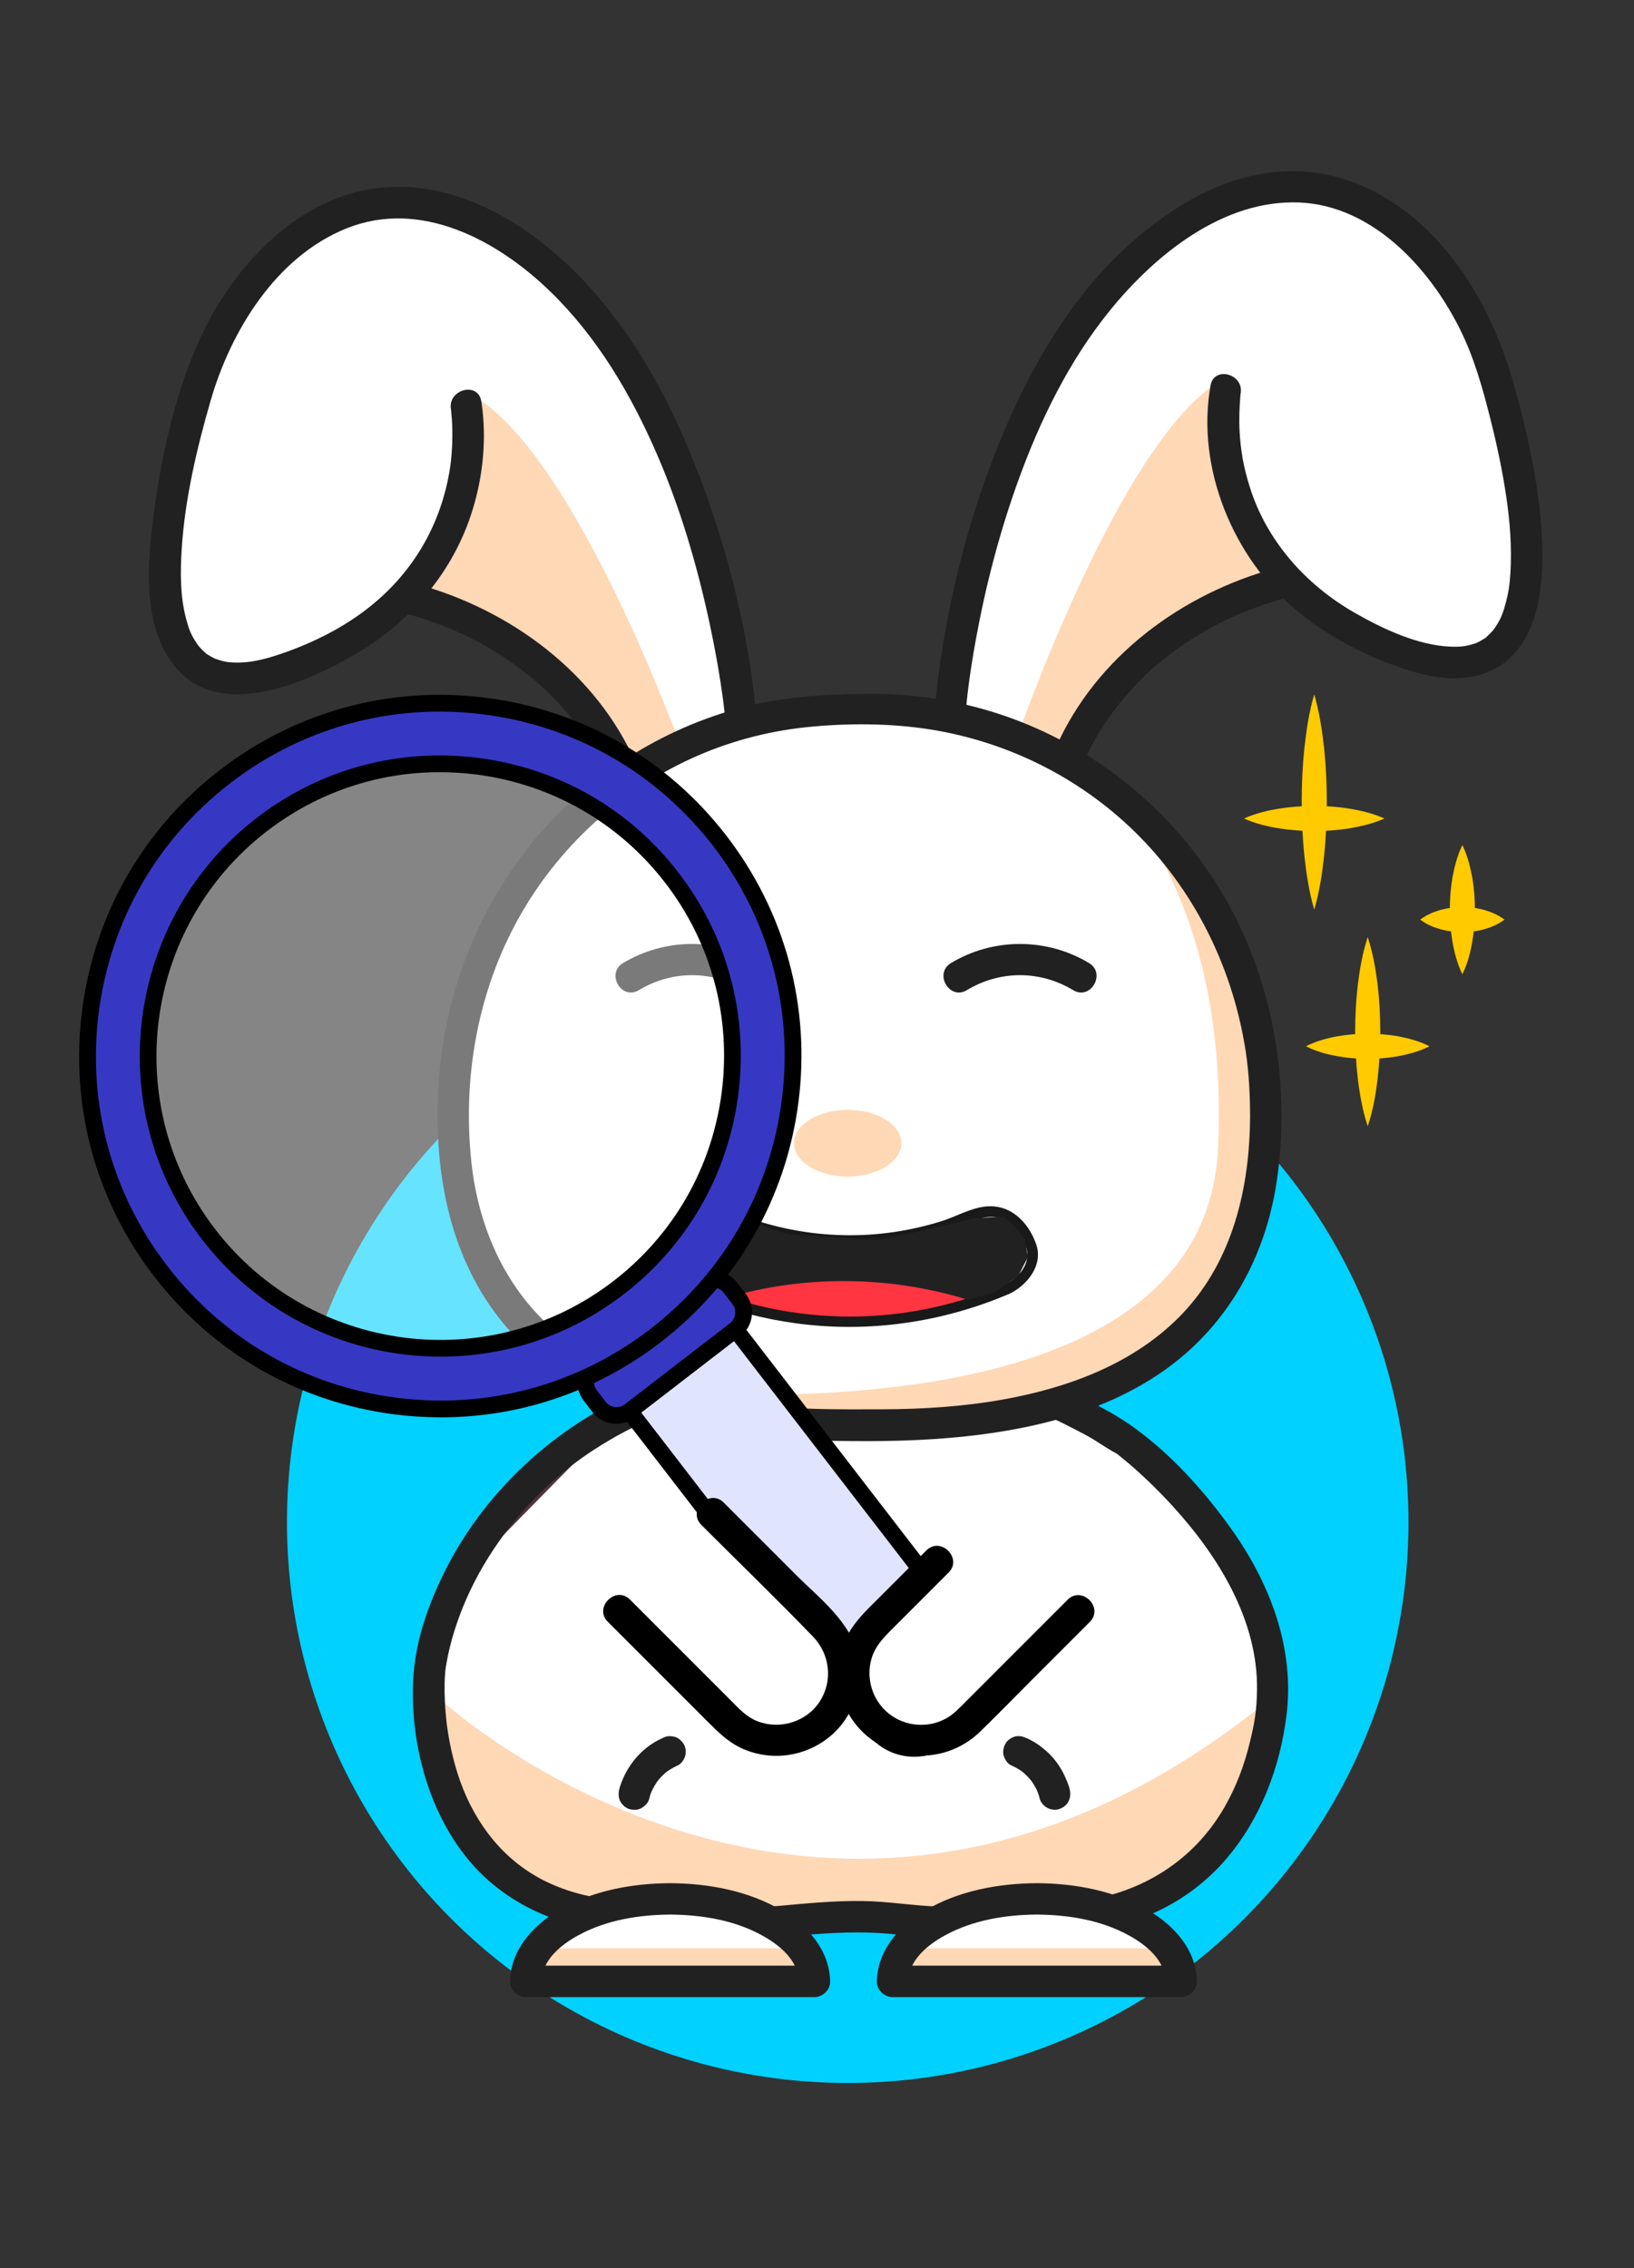 <?xml version="1.0" encoding="utf-8"?>
<!-- Generator: Adobe Illustrator 25.1.0, SVG Export Plug-In . SVG Version: 6.00 Build 0)  -->
<svg version="1.1" id="Calque_1" xmlns="http://www.w3.org/2000/svg" xmlns:xlink="http://www.w3.org/1999/xlink" x="0px" y="0px"
	 viewBox="0 0 195.26 270.97" style="enable-background:new 0 0 195.26 270.97;" xml:space="preserve">
<rect x="0" y="0" width="195.26" height="270.97" fill="#333333" stroke="none"/>
<style type="text/css">
	.st0{fill:#00D1FF;}
	.st1{fill:#FFFFFF;stroke:#50333C;stroke-width:0.75;stroke-miterlimit:10;}
	.st2{fill:#FFD8B6;}
	.st3{fill:#FFFFFF;}
	.st4{fill:#50333C;}
	.st5{fill:#222122;}
	.st6{fill:#FF3542;}
	.st7{fill:#191919;}
	.st8{fill:#FFCA00;}
	.st9{opacity:0.4;fill:#FFFFFF;}
	.st10{fill:#E1E4FD;}
	.st11{fill:#3638C4;}
</style>
<circle class="st0" cx="101.3" cy="181.83" r="67.01"/>
<path class="st1" d="M152.63,200.28c-0.55-1.22-0.63-2.66-0.24-3.95l-4.73-8.89l-6.43-10.53l-16.32-8.4l-17.03,2.19L81.11,169
	l-6.38-0.99l-18.2,18.53l-4.86,11.7c0.32,1.05,0.32,2.2,0,3.26c0.83,4.7,0.33,9.99,2.04,14.51c3.62,9.57,11.38,12.39,21,12.91
	c1.04,0.06,2.12,0.48,3.01,1.14l0.4-1.02l45.88,1.33c0.8-0.9,1.99-1.48,3.6-1.44c2.06,0.04,4.27,0.08,6.48,0.02
	c0.77-1.3,2.13-2.24,4.1-2.24c0.34,0,0.66,0.03,0.96,0.09c2.3-2.4,5.02-4.45,7.4-6.72c0.08-0.65,0.27-1.3,0.58-1.91
	c0.7-1.39,1.54-2.7,2.3-4.07c0.11-0.19,0.21-0.39,0.31-0.59c-0.15-1.26,0.18-2.55,0.94-3.62c0.01-0.04,0.02-0.07,0.03-0.11
	c0.24-1.26,0.91-2.15,1.77-2.73C152.48,204.78,152.35,202.48,152.63,200.28z"/>
<path class="st2" d="M52.83,203.2c0,0,46.36,42.42,98.64,0l-4.69,16.86l-10.23,6.79l-7.24,0.46l-14.8,1.22l-7.64,1.12l-9.69-1.06
	l-4.88,0.49l-10.31-1.46l-14.28,1.32l-3.91-2.92l-10.96-11.67V203.2z"/>
<polygon class="st1" points="87.39,169.18 119.45,170.12 137.05,163.17 147.89,151.13 151.25,135.77 146.93,113.28 137.89,99.88 
	122.97,88.62 106.93,84.97 92.23,86.03 75.11,92.2 62.6,105.98 56.59,119.27 53.84,135.18 59.42,154.15 69.98,164.2 "/>
<polygon class="st1" points="76.93,92.2 87.98,85.79 85.61,71.56 79.99,55.1 71.23,38.09 58.87,27.34 44.68,24.16 32.96,30.75 
	26.27,39.87 22.1,54.3 21.36,61.69 20.62,70.98 22.48,78.57 26.11,81.32 39.21,77.77 46.97,72.55 54.3,74.15 61.82,78.9 69.7,86.03 
	"/>
<polygon class="st3" points="125.41,90.64 114.35,84.23 116.72,70 122.34,53.54 131.1,36.53 143.47,25.78 157.65,22.6 169.37,29.19 
	176.06,38.3 180.23,52.74 180.97,60.13 181.71,69.42 179.85,77.01 176.22,79.76 163.12,76.21 155.36,70.99 148.03,72.59 
	140.51,77.34 132.63,84.47 "/>
<path class="st2" d="M81.53,89.65c0,0-12.77-35.68-25.22-42.51l-2.16,13.92l-2.96,7.78l-0.45,1.82l7.1,2.61l12.49,10.3l5.53,8.2
	L81.53,89.65z"/>
<path class="st2" d="M120.99,89.65c0,0,12.77-37.55,25.22-44.38l2.16,15.79l2.96,7.78l0.45,1.82l-7.1,2.61l-12.49,10.3l-5.53,8.2
	L120.99,89.65z"/>
<path class="st2" d="M151.7,127.75c-0.19-0.88-0.16-1.81,0.1-2.67c-1.89-1.87-2.55-4.34-3.13-6.94c-0.81-3.61-2.28-7.07-3.8-10.43
	c-2.34-5.19-5.24-10.76-10.94-12.4c6.08,7.51,12.57,20.59,11.63,41.79c-1.44,32.6-54.72,30.4-72.82,28.7
	c2.23,1.03,4.64,1.88,7.02,2.11c1.54,0.15,2.93,0.84,3.78,1.98c0.53,0.07,1.01,0.22,1.43,0.43c0.25-0.04,0.5-0.06,0.77-0.06
	c0.83,0,1.53,0.19,2.13,0.5c4.39-0.46,8.72,0.47,13.11,0.55c0.37,0.01,0.71,0.05,1.03,0.12c0.24-0.04,0.48-0.06,0.72-0.07
	c2.7-0.02,5.4-0.19,8.1-0.22c0.54-0.23,1.16-0.36,1.86-0.36c0.44,0,0.85,0.06,1.22,0.15c0.49-0.17,1.03-0.28,1.64-0.28
	c0.34,0,0.65,0.03,0.95,0.09c4.39-1.54,8.75-2.93,13.35-3.6l8.18-3.96c0.36-2.05,1.88-3.86,4.56-3.87c0-0.01,0.01-0.01,0.01-0.02
	c2.4-3.63,5.75-7.08,6.96-11.34c0.26-0.9,0.68-1.6,1.22-2.12l1.64-12.16C150.98,132.12,150.75,129.62,151.7,127.75z"/>
<path class="st4" d="M88.61,144.78"/>
<g>
	<g>
		<path class="st5" d="M127.84,213.83c-0.12-0.59-0.39-1.17-0.63-1.71c-0.51-1.1-1.27-2.13-2.17-2.93c-0.7-0.62-1.48-1.16-2.34-1.54
			c-0.48-0.21-0.92-0.33-1.44-0.19c-0.43,0.12-0.91,0.46-1.12,0.86c-0.23,0.44-0.35,0.96-0.19,1.44c0.14,0.44,0.43,0.93,0.86,1.12
			c0.56,0.25,1.09,0.56,1.57,0.93c-0.13-0.1-0.25-0.2-0.38-0.29c0.5,0.39,0.94,0.83,1.33,1.33c-0.1-0.13-0.2-0.25-0.29-0.38
			c0.42,0.54,0.77,1.13,1.03,1.76c-0.06-0.15-0.13-0.3-0.19-0.45c0.14,0.34,0.27,0.69,0.35,1.04c0.09,0.44,0.48,0.9,0.86,1.12
			c0.4,0.24,0.99,0.33,1.44,0.19c0.45-0.15,0.89-0.43,1.12-0.86C127.9,214.81,127.95,214.35,127.84,213.83L127.84,213.83z"/>
	</g>
</g>
<g>
	<g>
		<path class="st5" d="M77.6,214.83c0.07-0.36,0.21-0.71,0.35-1.04c-0.06,0.15-0.13,0.3-0.19,0.45c0.27-0.63,0.62-1.22,1.03-1.76
			c-0.1,0.13-0.2,0.25-0.29,0.38c0.39-0.5,0.83-0.94,1.33-1.33c-0.13,0.1-0.25,0.2-0.38,0.29c0.49-0.37,1.01-0.68,1.57-0.93
			c0.4-0.18,0.75-0.72,0.86-1.12c0.12-0.45,0.07-1.05-0.19-1.44c-0.26-0.4-0.64-0.75-1.12-0.86c-0.17-0.02-0.33-0.04-0.5-0.07
			c-0.34,0-0.65,0.09-0.95,0.26c-2.4,1.07-4.21,3.24-5.01,5.71c-0.05,0.15-0.1,0.31-0.13,0.47c-0.1,0.5-0.07,1,0.19,1.44
			c0.23,0.39,0.67,0.76,1.12,0.86c0.48,0.11,1.02,0.09,1.44-0.19C77.13,215.7,77.5,215.31,77.6,214.83L77.6,214.83z"/>
	</g>
</g>
<g>
	<g>
		<path class="st5" d="M126.2,169.63c1.22,0.56,2.41,1.16,3.58,1.81c1.26,0.69,2.44,1.58,3.71,2.24c0.41,0.21-0.33-0.27-0.04-0.03
			c0.25,0.21,0.5,0.4,0.75,0.61c2.14,1.76,4.14,3.7,6.01,5.75c5.42,5.96,10.14,13.6,10,21.92c-0.04,2.39-0.27,3.82-0.85,6.19
			c-0.69,2.84-1.64,5.34-3.07,7.83c-3.62,6.27-9.78,10.16-16.96,11.12c-2.74,0.37-5.52,0.24-8.27,0.37
			c-2.95,0.13-5.9,0.39-8.85,0.32c-3.07-0.08-6.1-0.63-9.18-0.66c-3.28-0.04-6.53,0.27-9.79,0.57c-2.91,0.27-5.85,0.02-8.76-0.17
			c-3.06-0.2-6.12-0.24-9.18-0.37c-3.69-0.16-7.42-0.93-10.69-2.68c-5.04-2.69-8.28-7.39-9.92-12.55c-0.37-1.16-0.67-2.34-0.91-3.54
			c-0.1-0.51-0.19-1.02-0.27-1.54c-0.02-0.12-0.13-0.9-0.07-0.42c-0.04-0.29-0.07-0.59-0.1-0.88c-0.16-1.47-0.24-2.96-0.21-4.44
			c0.01-0.49,0.04-0.96,0.08-1.45c0.01-0.14,0.03-0.27,0.05-0.4c-0.08,0.69,0,0.04,0.02-0.11c0.08-0.44,0.15-0.87,0.24-1.31
			c0.27-1.27,0.61-2.52,1.03-3.75c2.83-8.44,9-16.08,16.46-20.89c2.41-1.56,4.95-2.92,7.62-3.98c0.94-0.37,1.6-1.26,1.31-2.31
			c-0.25-0.9-1.36-1.68-2.31-1.31c-10.29,4.05-19.2,11.85-24.27,21.73c-2.03,3.97-3.66,8.44-3.96,12.93
			c-0.56,8.68,2.37,18.64,9.03,24.47c2.81,2.46,6.17,4.18,9.77,5.14c5.22,1.39,10.69,1.03,16.03,1.39c2.98,0.2,6,0.45,8.99,0.19
			c3.51-0.32,6.99-0.64,10.52-0.55c3.1,0.07,6.16,0.65,9.27,0.66c3.32,0.01,6.64-0.31,9.96-0.4c5.05-0.14,9.86-0.43,14.56-2.45
			c3.46-1.48,6.58-3.76,9.02-6.63c4.1-4.81,6.4-10.88,7.18-17.11c1.01-8.04-1.97-15.8-6.59-22.28c-3.23-4.53-7.2-8.95-11.76-12.21
			c-2.24-1.61-4.79-2.89-7.29-4.05C125.92,165.39,124.01,168.62,126.2,169.63L126.2,169.63z"/>
	</g>
</g>
<g>
	<g>
		<path class="st5" d="M149.38,133.33c-0.03,8.51-2.04,17.22-8.04,23.56c-5.64,5.95-13.57,8.88-21.48,10.3
			c-4.74,0.85-9.56,1.15-14.37,1.17c-5.06,0.02-10.12,0.04-15.16-0.5c-8.13-0.86-16.69-3.04-23.22-8.21
			c-6.49-5.13-9.94-12.79-10.79-20.91c-1.05-10.02,0.76-20.33,5.71-29.15c4.66-8.3,11.85-14.95,20.5-18.94
			c4.32-1.99,9.03-3.27,13.76-3.77c4.91-0.51,10.11-0.5,14.99,0.28c9.45,1.53,18.24,6,24.95,12.83
			c6.86,6.99,11.19,16.08,12.65,25.74C149.25,128.27,149.38,130.81,149.38,133.33c-0.01,2.41,3.74,2.42,3.75,0
			c0.02-10.75-3.1-21.48-9.44-30.23c-6.05-8.36-14.61-14.66-24.44-17.85c-4.99-1.62-10.27-2.4-15.51-2.36
			c-5.34,0.04-10.54,0.36-15.71,1.8c-9.87,2.75-18.74,8.68-25.05,16.75c-6.64,8.5-10.29,18.97-10.66,29.74
			c-0.33,9.53,1.59,19.29,7.75,26.82c5.57,6.81,13.98,10.58,22.42,12.4c4.94,1.06,10.01,1.55,15.06,1.68
			c5.35,0.14,10.77,0.15,16.11-0.32c9.04-0.79,18.46-2.92,25.91-8.37c7.31-5.35,11.66-13.33,12.99-22.23
			c0.39-2.6,0.57-5.21,0.58-7.83C153.14,130.92,149.39,130.92,149.38,133.33z"/>
	</g>
</g>
<g>
	<g>
		<path class="st5" d="M48.73,73.37c10.42,2.83,19.68,9.75,24.05,19.78c0.41,0.94,1.76,1.13,2.57,0.67
			c0.96-0.55,1.08-1.64,0.67-2.57c-4.74-10.86-15.05-18.45-26.3-21.5C47.4,69.12,46.4,72.74,48.73,73.37L48.73,73.37z"/>
	</g>
</g>
<g>
	<g>
		<path class="st5" d="M90.43,86.03c-0.88-10.17-3.47-20.46-7.16-29.94c-3.07-7.89-7.12-15.51-12.84-21.82
			c-6.5-7.17-16.04-13.31-26.09-11.69c-9.48,1.52-16.84,9.83-20.58,18.19c-2.97,6.62-4.58,14.18-5.48,21.36
			c-0.72,5.7-1.23,13.25,2.94,17.86c5.37,5.93,15.17,1.61,20.77-1.56c6.65-3.76,11.86-9.61,14.28-16.89
			c1.32-3.96,1.86-8.35,1.39-12.52c-0.04-0.37-0.09-0.74-0.15-1.11c-0.42-2.37-4.04-1.37-3.62,1c0.11,0.63-0.03-0.48,0.02,0.17
			c0.05,0.58,0.11,1.16,0.13,1.74c0.03,0.87,0.02,1.74-0.02,2.61c-0.07,1.25-0.16,2.01-0.32,2.96c-1.04,6.02-3.97,11.33-8.65,15.38
			c-3.31,2.87-7.34,4.93-11.47,6.34c-1.59,0.54-3.22,0.99-4.85,1.04c-0.67,0.02-1.35-0.02-1.72-0.09c-0.27-0.05-0.54-0.12-0.8-0.2
			c-0.14-0.04-0.28-0.09-0.42-0.14c-0.52-0.19,0.3,0.16-0.19-0.08c-0.25-0.12-0.49-0.26-0.73-0.41c-0.37-0.23-0.07-0.01-0.34-0.25
			c-0.49-0.43-0.8-0.79-0.97-1.05c-0.76-1.12-0.98-1.73-1.32-3.01c-0.71-2.66-0.71-5.5-0.52-8.41c0.39-5.96,1.79-11.9,3.45-17.65
			c2.41-8.33,7.81-17.18,16.22-20.57c8.84-3.56,18.02,1.38,24.35,7.52c5.61,5.43,9.65,12.28,12.74,19.4
			c2.78,6.39,4.77,13.15,6.25,19.95c0.53,2.45,1,4.92,1.38,7.4c0.07,0.47,0.14,0.95,0.21,1.43c0.03,0.21,0.06,0.42,0.09,0.63
			c-0.07-0.48,0-0.03,0.02,0.19c0.07,0.55,0.14,1.1,0.2,1.66c0.02,0.19,0.04,0.39,0.06,0.58C86.89,88.42,90.64,88.44,90.43,86.03
			L90.43,86.03z"/>
	</g>
</g>
<g>
	<g>
		<path class="st5" d="M129.46,91.1c4.43-9.94,13.61-16.79,23.98-19.6c2.33-0.63,1.34-4.25-1-3.62
			c-11.2,3.04-21.42,10.55-26.22,21.32c-0.42,0.93-0.26,2,0.67,2.57C127.69,92.25,129.05,92.03,129.46,91.1L129.46,91.1z"/>
	</g>
</g>
<g>
	<g>
		<path class="st5" d="M144.66,46.04c-1.76,9.85,2.69,20.57,10.25,26.87c3.74,3.11,8.09,5.36,12.68,6.93
			c3.18,1.09,6.89,1.78,10.12,0.49c5.9-2.37,6.76-9.62,6.58-15.17c-0.21-6.58-1.67-13.15-3.46-19.47
			c-2.61-9.23-8.1-18.56-16.97-22.99c-4.22-2.11-8.87-2.75-13.51-1.86c-5.36,1.02-10.25,3.98-14.37,7.46
			c-6.47,5.45-11.22,12.78-14.74,20.4c-5.03,10.9-8.17,22.89-9.44,34.83c-0.02,0.21-0.05,0.43-0.06,0.64c-0.21,2.4,3.54,2.39,3.75,0
			c0.06-0.75,0.16-1.49,0.25-2.24c0.02-0.14,0.11-0.79,0.02-0.19c0.03-0.21,0.06-0.42,0.09-0.63c0.07-0.48,0.14-0.95,0.21-1.43
			c0.18-1.15,0.37-2.29,0.58-3.43c1.18-6.42,2.84-12.77,5.06-18.9c2.61-7.2,6.09-14.3,10.94-20.27
			c5.43-6.68,13.54-13.26,22.62-12.89c8.72,0.36,15.54,7.79,19.18,15.09c1.71,3.41,2.73,7.09,3.66,10.77
			c0.77,3.05,1.43,6.14,1.89,9.25c0.44,2.97,0.69,6.11,0.5,9.15c-0.08,1.34-0.22,2.38-0.61,3.77c-0.34,1.22-0.59,1.87-1.37,2.96
			c-0.04,0.05-0.22,0.28-0.01,0.02c-0.09,0.11-0.18,0.21-0.27,0.31c-0.17,0.18-0.35,0.35-0.53,0.52c-0.36,0.33,0.02,0.04-0.41,0.31
			c-0.26,0.16-0.53,0.32-0.81,0.45c-0.3,0.14,0.41-0.15-0.11,0.04c-0.11,0.04-0.22,0.08-0.33,0.11c-0.29,0.09-0.59,0.16-0.89,0.22
			c-0.44,0.09-1.11,0.12-1.83,0.09c-3.89-0.16-8.03-2.1-11.41-4.03c-5.92-3.38-10.57-8.65-12.57-15.06
			c-0.76-2.44-1.08-4.33-1.21-6.62c-0.08-1.46-0.02-2.89,0.1-4.34c0.05-0.62-0.09,0.47,0.02-0.17
			C148.7,44.68,145.09,43.67,144.66,46.04L144.66,46.04z"/>
	</g>
</g>
<polygon class="st3" points="70.17,227.48 63.16,233.23 64.03,234.81 66.39,236.7 91.6,235.99 95.78,235.44 95.78,232.62 
	89.71,229.14 83.5,227.04 "/>
<polygon class="st3" points="114.6,227.48 107.59,233.23 108.45,234.81 110.82,236.7 136.03,235.99 140.2,235.44 140.2,232.62 
	134.14,229.14 127.93,227.04 "/>
<rect x="64.42" y="232.75" class="st2" width="31.35" height="3.95"/>
<rect x="108.22" y="232.75" class="st2" width="31.35" height="3.95"/>
<g>
	<g>
		<path class="st5" d="M80.07,224.97c-4.61,0.03-9.43,0.91-13.42,3.31c-3.05,1.83-5.62,4.71-5.7,8.42
			c-0.02,1.01,0.88,1.88,1.88,1.88c10.05,0,20.09,0,30.14,0c1.45,0,2.9,0,4.35,0c1,0,1.9-0.86,1.88-1.88
			c-0.08-3.72-2.65-6.6-5.7-8.42C89.5,225.88,84.68,225,80.07,224.97c-2.41-0.02-2.42,3.73,0,3.75c3.75,0.03,7.64,0.65,10.96,2.47
			c2.09,1.14,4.36,2.97,4.41,5.51c0.62-0.62,1.25-1.25,1.88-1.88c-10.05,0-20.09,0-30.14,0c-1.45,0-2.9,0-4.35,0
			c0.62,0.62,1.25,1.25,1.88,1.88c0.05-2.54,2.32-4.37,4.41-5.51c3.33-1.82,7.21-2.44,10.96-2.47
			C82.49,228.7,82.49,224.95,80.07,224.97z"/>
	</g>
</g>
<g>
	<g>
		<path class="st5" d="M123.9,224.97c-4.61,0.03-9.43,0.91-13.42,3.31c-3.05,1.83-5.62,4.71-5.7,8.42
			c-0.02,1.01,0.88,1.88,1.88,1.88c10.05,0,20.09,0,30.14,0c1.45,0,2.9,0,4.35,0c1,0,1.9-0.86,1.88-1.88
			c-0.08-3.72-2.65-6.6-5.7-8.42C133.32,225.88,128.5,225,123.9,224.97c-2.41-0.02-2.42,3.73,0,3.75c3.75,0.03,7.64,0.65,10.96,2.47
			c2.09,1.14,4.36,2.97,4.41,5.51c0.62-0.62,1.25-1.25,1.88-1.88c-10.05,0-20.09,0-30.14,0c-1.45,0-2.9,0-4.35,0
			c0.62,0.62,1.25,1.25,1.88,1.88c0.05-2.54,2.32-4.37,4.41-5.51c3.33-1.82,7.21-2.44,10.96-2.47
			C126.31,228.7,126.31,224.95,123.9,224.97z"/>
	</g>
</g>
<g>
	<ellipse class="st2" cx="101.3" cy="136.57" rx="6.41" ry="3.99"/>
	<polygon class="st6" points="86.65,154.33 102.3,150.31 114.26,151.45 116.25,155.68 111.5,156.95 102.3,158.14 95.45,157.29 
		89.7,156.57 87.28,155.81 84.91,154.22 	"/>
	<g>
		<g>
			<path class="st7" d="M119.9,153.53c-6.13,2.6-12.76,3.9-19.42,3.74c-3.31-0.08-6.6-0.51-9.82-1.29
				c-1.58-0.38-3.13-0.84-4.66-1.38c-1.49-0.53-3.18-1.01-4.35-2.11c-0.87-0.81-1.52-2.09-1.19-3.3c0.36-1.3,1.4-2.93,2.65-3.49
				c1.52-0.69,2.89-0.2,4.33,0.38c1.51,0.61,3.06,1.12,4.63,1.52c6.07,1.57,12.51,1.6,18.59,0.11c1.87-0.46,3.69-1.08,5.47-1.8
				c1.48-0.6,3.09-0.87,4.49,0.11c0.76,0.54,1.15,1.39,1.6,2.18c0.35,0.61,0.62,1.16,0.55,1.88
				C122.62,151.73,121.29,152.89,119.9,153.53c-0.73,0.34-0.09,1.42,0.63,1.08c2.18-1.01,4.19-3.46,3.28-6
				c-0.97-2.71-3.15-4.85-6.18-4.46c-1.78,0.23-3.48,1.23-5.19,1.76c-1.82,0.56-3.69,0.99-5.58,1.27c-4.08,0.6-8.28,0.5-12.32-0.3
				c-1.88-0.37-3.73-0.88-5.53-1.53c-1.58-0.57-3.05-1.4-4.78-1.22c-1.34,0.14-2.58,0.75-3.41,1.83c-0.78,1.01-1.65,2.4-1.7,3.72
				c-0.11,2.95,2.48,4.55,4.87,5.5c3.58,1.42,7.34,2.4,11.16,2.91c8.62,1.17,17.38-0.09,25.38-3.49
				C121.26,154.3,120.63,153.22,119.9,153.53z"/>
		</g>
	</g>
	<path class="st5" d="M86.2,155.3c0,0,13.2-5.08,29.53,0l3.17-0.93l2.79-1.95l1.14-2.24l-0.34-2.04l-1.23-1.68l-1.36-1.14
		l-3.73,0.25l-4.23,1.06l-6.99,1.51l-10.71-0.67l-5.25-1.69l-3.94-0.47l-3.09,0.47l-1.82,1.86l0.3,2.46l0.47,2.03l3.6,2.92
		L86.2,155.3z"/>
	<path class="st4" d="M88.89,142.18"/>
	<g>
		<g>
			<path class="st5" d="M115.53,118.29c3.97-2.39,8.74-2.39,12.72,0c2.07,1.25,3.96-1.99,1.89-3.24c-5.06-3.04-11.44-3.04-16.5,0
				C111.57,116.3,113.46,119.54,115.53,118.29L115.53,118.29z"/>
		</g>
	</g>
	<g>
		<g>
			<path class="st5" d="M76.34,118.29c3.97-2.39,8.74-2.39,12.72,0c2.07,1.25,3.96-1.99,1.89-3.24c-5.06-3.04-11.44-3.04-16.5,0
				C72.38,116.3,74.26,119.54,76.34,118.29L76.34,118.29z"/>
		</g>
	</g>
</g>
<g>
	<g>
		<path class="st8" d="M165.44,97.78c-1.4,0.62-2.8,0.94-4.2,1.18c-1.4,0.22-2.8,0.32-4.19,0.32c-1.4,0-2.8-0.1-4.2-0.32
			c-1.4-0.23-2.8-0.55-4.2-1.18c1.4-0.62,2.8-0.95,4.2-1.18c1.4-0.22,2.8-0.32,4.2-0.32c1.4,0,2.8,0.1,4.19,0.32
			C162.64,96.84,164.04,97.16,165.44,97.78z"/>
	</g>
	<g>
		<path class="st8" d="M157.05,82.95c0.62,2.14,0.94,4.29,1.18,6.43c0.22,2.14,0.32,4.29,0.32,6.43c0,2.14-0.1,4.29-0.32,6.43
			c-0.24,2.14-0.55,4.29-1.18,6.43c-0.63-2.14-0.94-4.29-1.18-6.43c-0.22-2.14-0.32-4.29-0.32-6.43c0-2.14,0.1-4.29,0.32-6.43
			C156.11,87.24,156.42,85.09,157.05,82.95z"/>
	</g>
	<g>
		<path class="st8" d="M179.79,109.86c-0.84,0.62-1.68,0.94-2.52,1.18c-0.84,0.22-1.68,0.32-2.52,0.32c-0.84,0-1.68-0.1-2.52-0.32
			c-0.84-0.23-1.68-0.55-2.52-1.18c0.84-0.62,1.68-0.95,2.52-1.18c0.84-0.22,1.68-0.32,2.52-0.32c0.84,0,1.68,0.1,2.52,0.32
			C178.11,108.92,178.95,109.24,179.79,109.86z"/>
	</g>
	<g>
		<path class="st8" d="M174.75,100.95c0.62,1.29,0.94,2.58,1.18,3.86c0.22,1.29,0.32,2.58,0.32,3.86c0,1.29-0.1,2.58-0.32,3.86
			c-0.23,1.29-0.55,2.58-1.18,3.86c-0.62-1.29-0.95-2.58-1.18-3.86c-0.22-1.29-0.32-2.58-0.32-3.86c0-1.29,0.1-2.58,0.32-3.86
			C173.81,103.53,174.13,102.24,174.75,100.95z"/>
	</g>
	<g>
		<path class="st8" d="M170.82,124.99c-1.23,0.62-2.46,0.94-3.69,1.18c-1.23,0.22-2.46,0.32-3.69,0.32c-1.23,0-2.46-0.1-3.69-0.32
			c-1.23-0.23-2.46-0.55-3.69-1.18c1.23-0.62,2.46-0.95,3.69-1.18c1.23-0.22,2.46-0.32,3.69-0.32c1.23,0,2.46,0.1,3.69,0.32
			C168.36,124.05,169.59,124.37,170.82,124.99z"/>
	</g>
	<g>
		<path class="st8" d="M163.44,111.95c0.62,1.88,0.94,3.77,1.18,5.65c0.22,1.88,0.32,3.77,0.32,5.65c0,1.88-0.1,3.77-0.32,5.65
			c-0.23,1.88-0.55,3.77-1.18,5.65c-0.62-1.88-0.95-3.77-1.18-5.65c-0.22-1.88-0.32-3.77-0.32-5.65c0-1.88,0.1-3.77,0.32-5.65
			C162.5,115.72,162.82,113.84,163.44,111.95z"/>
	</g>
</g>
<g>
	<circle class="st9" cx="52.61" cy="126.16" r="36.39"/>
	<g>
		<path class="st10" d="M112.74,206.79c-3.82,1.21-8.36-0.96-9.49-4.87c-0.96-3.32,0.94-6.35,2.95-8.8c0.68-0.83,1.42-1.6,2.16-2.37
			c0.3-0.31,0.58-0.65,0.89-0.95c0.37-0.67,0.81-1.18,1.31-1.56l-23.21-30.1c-2.03-2.63-5.81-3.12-8.45-1.09l-3.12,2.41
			c-2.63,2.03-3.12,5.81-1.09,8.45l11.71,15.19c2.55,2.15,5,4.42,7.61,6.49c2.74,2.17,5.23,4.37,6.99,7.44
			c1.05,1.83,0.83,3.59-0.05,4.95l3.51,4.55c2.03,2.63,5.81,3.12,8.45,1.09l3.12-2.41c0.72-0.55,1.27-1.24,1.66-1.99
			C116.32,204.72,114.89,206.11,112.74,206.79z"/>
		<path d="M112.74,206.79c-0.21,0.07-0.43,0.12-0.64,0.17c-2.18,1.51-5.19,1.08-6.83-1.04l-3.81-4.94c-0.24,0.68-0.64,1.28-1.14,1.8
			l3.36,4.36c1.38,1.79,3.47,2.73,5.57,2.73c1.5,0,3.01-0.48,4.28-1.46l3.12-2.41c1.48-1.14,2.38-2.77,2.64-4.49
			C117.29,203.58,115.7,205.86,112.74,206.79z"/>
		<path d="M85.49,182.31c1.6,1.31,3.14,2.68,4.69,4.03l-14.69-19.06c-0.82-1.06-1.18-2.38-1-3.71c0.17-1.33,0.85-2.52,1.92-3.33
			l3.12-2.41c0.91-0.7,1.99-1.04,3.06-1.04c1.51,0,3,0.67,3.98,1.95l23.27,30.19c0.47-0.57,1.01-0.96,1.59-1.21l-23.28-30.2
			c-2.37-3.07-6.78-3.64-9.85-1.27l-3.12,2.41c-1.49,1.15-2.44,2.8-2.68,4.66c-0.24,1.86,0.26,3.7,1.4,5.19l9.86,12.79
			C84.37,181.54,84.96,181.88,85.49,182.31z"/>
	</g>
	<g>
		<path class="st11" d="M71.59,168.07l-1.05-1.36c-0.88-1.15-0.67-2.79,0.48-3.68l12.57-9.69c1.15-0.88,2.79-0.67,3.68,0.48
			l1.05,1.36c0.88,1.15,0.67,2.79-0.48,3.68l-12.57,9.69C74.12,169.43,72.47,169.21,71.59,168.07z"/>
		<path d="M73.67,170.09c-0.16,0-0.31-0.01-0.47-0.03c-0.96-0.12-1.81-0.61-2.4-1.38l-1.05-1.36c-1.22-1.58-0.92-3.86,0.66-5.08
			l12.57-9.69c1.58-1.22,3.86-0.92,5.08,0.66l1.05,1.36c0.59,0.77,0.85,1.72,0.72,2.68c-0.12,0.96-0.61,1.81-1.38,2.4l-12.57,9.69
			C75.23,169.83,74.47,170.09,73.67,170.09z M85.18,153.8c-0.35,0-0.69,0.11-0.99,0.34l-12.57,9.69c-0.71,0.55-0.84,1.57-0.29,2.28
			l1.05,1.36c0.26,0.34,0.65,0.56,1.08,0.62c0.43,0.05,0.86-0.06,1.2-0.32l12.57-9.69c0.34-0.26,0.56-0.65,0.62-1.08
			s-0.06-0.85-0.32-1.2l-1.05-1.36C86.15,154.01,85.67,153.8,85.18,153.8z"/>
	</g>
	<g>
		<path class="st11" d="M78.35,159.54c-8.92,6.87-19.98,9.86-31.14,8.42c-11.17-1.44-21.1-7.15-27.97-16.07
			c-6.87-8.92-9.86-19.98-8.42-31.14s7.15-21.1,16.07-27.97s19.98-9.86,31.14-8.42c11.17,1.44,21.1,7.15,27.97,16.07
			c6.87,8.92,9.86,19.98,8.42,31.14C92.97,142.73,87.26,152.67,78.35,159.54z M31.29,98.5c-15.25,11.76-18.09,33.73-6.34,48.98
			s33.73,18.09,48.98,6.34s18.09-33.73,6.34-48.98S46.54,86.75,31.29,98.5z"/>
		<path d="M52.7,169.32c-1.87,0-3.74-0.12-5.62-0.36c-11.43-1.48-21.6-7.32-28.64-16.45c-7.04-9.13-10.1-20.45-8.62-31.88
			c1.48-11.43,7.32-21.6,16.45-28.64c9.13-7.04,20.45-10.1,31.88-8.62c11.43,1.48,21.6,7.32,28.64,16.45
			c7.04,9.13,10.1,20.45,8.62,31.88c-1.48,11.43-7.32,21.6-16.45,28.64l0,0C71.33,166.21,62.17,169.32,52.7,169.32z M52.53,85.01
			c-9.03,0-17.77,2.96-25.04,8.57c-8.7,6.71-14.27,16.41-15.68,27.31c-1.41,10.9,1.51,21.7,8.22,30.4s16.41,14.28,27.31,15.68
			c10.9,1.41,21.7-1.51,30.4-8.22l0,0c8.7-6.71,14.27-16.41,15.68-27.31c1.41-10.9-1.51-21.7-8.22-30.4
			c-6.71-8.7-16.41-14.27-27.31-15.68C56.1,85.12,54.3,85.01,52.53,85.01z M52.65,162.07c-10.77,0-21.42-4.81-28.49-13.98
			c-12.09-15.69-9.17-38.29,6.52-50.38c7.59-5.85,17.01-8.39,26.54-7.16c9.53,1.23,18,6.09,23.84,13.68
			c5.85,7.59,8.39,17.01,7.16,26.54c-1.23,9.53-6.09,18-13.68,23.84C68.03,159.64,60.31,162.07,52.65,162.07z M52.52,92.25
			c-7.45,0-14.64,2.44-20.63,7.05c-14.81,11.42-17.57,32.77-6.15,47.58c11.42,14.81,32.76,17.57,47.58,6.15
			c7.16-5.52,11.75-13.52,12.92-22.52c1.16-9-1.24-17.9-6.76-25.06S65.96,93.7,56.96,92.53C55.48,92.34,54,92.25,52.52,92.25z"/>
	</g>
</g>
<g>
	<g>
		<path d="M110.7,185.22c-2.24,2.24-4.49,4.49-6.73,6.73c-1.34,1.34-2.51,2.69-3.2,4.49c-1.1,2.86-0.73,6.3,0.98,8.86
			c3.5,5.24,10.86,5.94,15.36,1.58c2.1-2.03,4.14-4.14,6.2-6.2c2.31-2.31,4.61-4.61,6.92-6.92c1.71-1.71-0.94-4.36-2.65-2.65
			c-4.06,4.06-8.12,8.12-12.17,12.17c-0.71,0.71-1.38,1.45-2.26,1.96c-2.16,1.25-4.95,1.05-6.92-0.51c-1.93-1.53-2.77-4.13-2.11-6.5
			c0.4-1.44,1.32-2.45,2.34-3.47c2.3-2.3,4.6-4.6,6.9-6.9C115.06,186.16,112.41,183.51,110.7,185.22L110.7,185.22z"/>
	</g>
</g>
<g>
	<g>
		<path d="M83.81,182.17c4.44,4.44,8.97,8.82,13.34,13.34c2.02,2.09,2.41,5.27,0.82,7.74c-1.57,2.45-4.77,3.43-7.47,2.37
			c-1.32-0.52-2.24-1.54-3.21-2.52c-1.38-1.38-2.75-2.75-4.13-4.13c-2.63-2.63-5.25-5.25-7.88-7.88c-1.71-1.71-4.36,0.94-2.65,2.65
			c2.48,2.48,4.96,4.96,7.44,7.44c1.5,1.5,3.01,3.01,4.51,4.51c1.26,1.26,2.49,2.48,4.16,3.22c3.47,1.53,7.48,0.96,10.41-1.44
			c2.86-2.34,4.08-6.18,3.33-9.77c-0.83-3.96-4.64-6.83-7.36-9.56c-2.88-2.88-5.77-5.77-8.65-8.65
			C84.75,177.81,82.1,180.46,83.81,182.17L83.81,182.17z"/>
	</g>
</g>
</svg>
